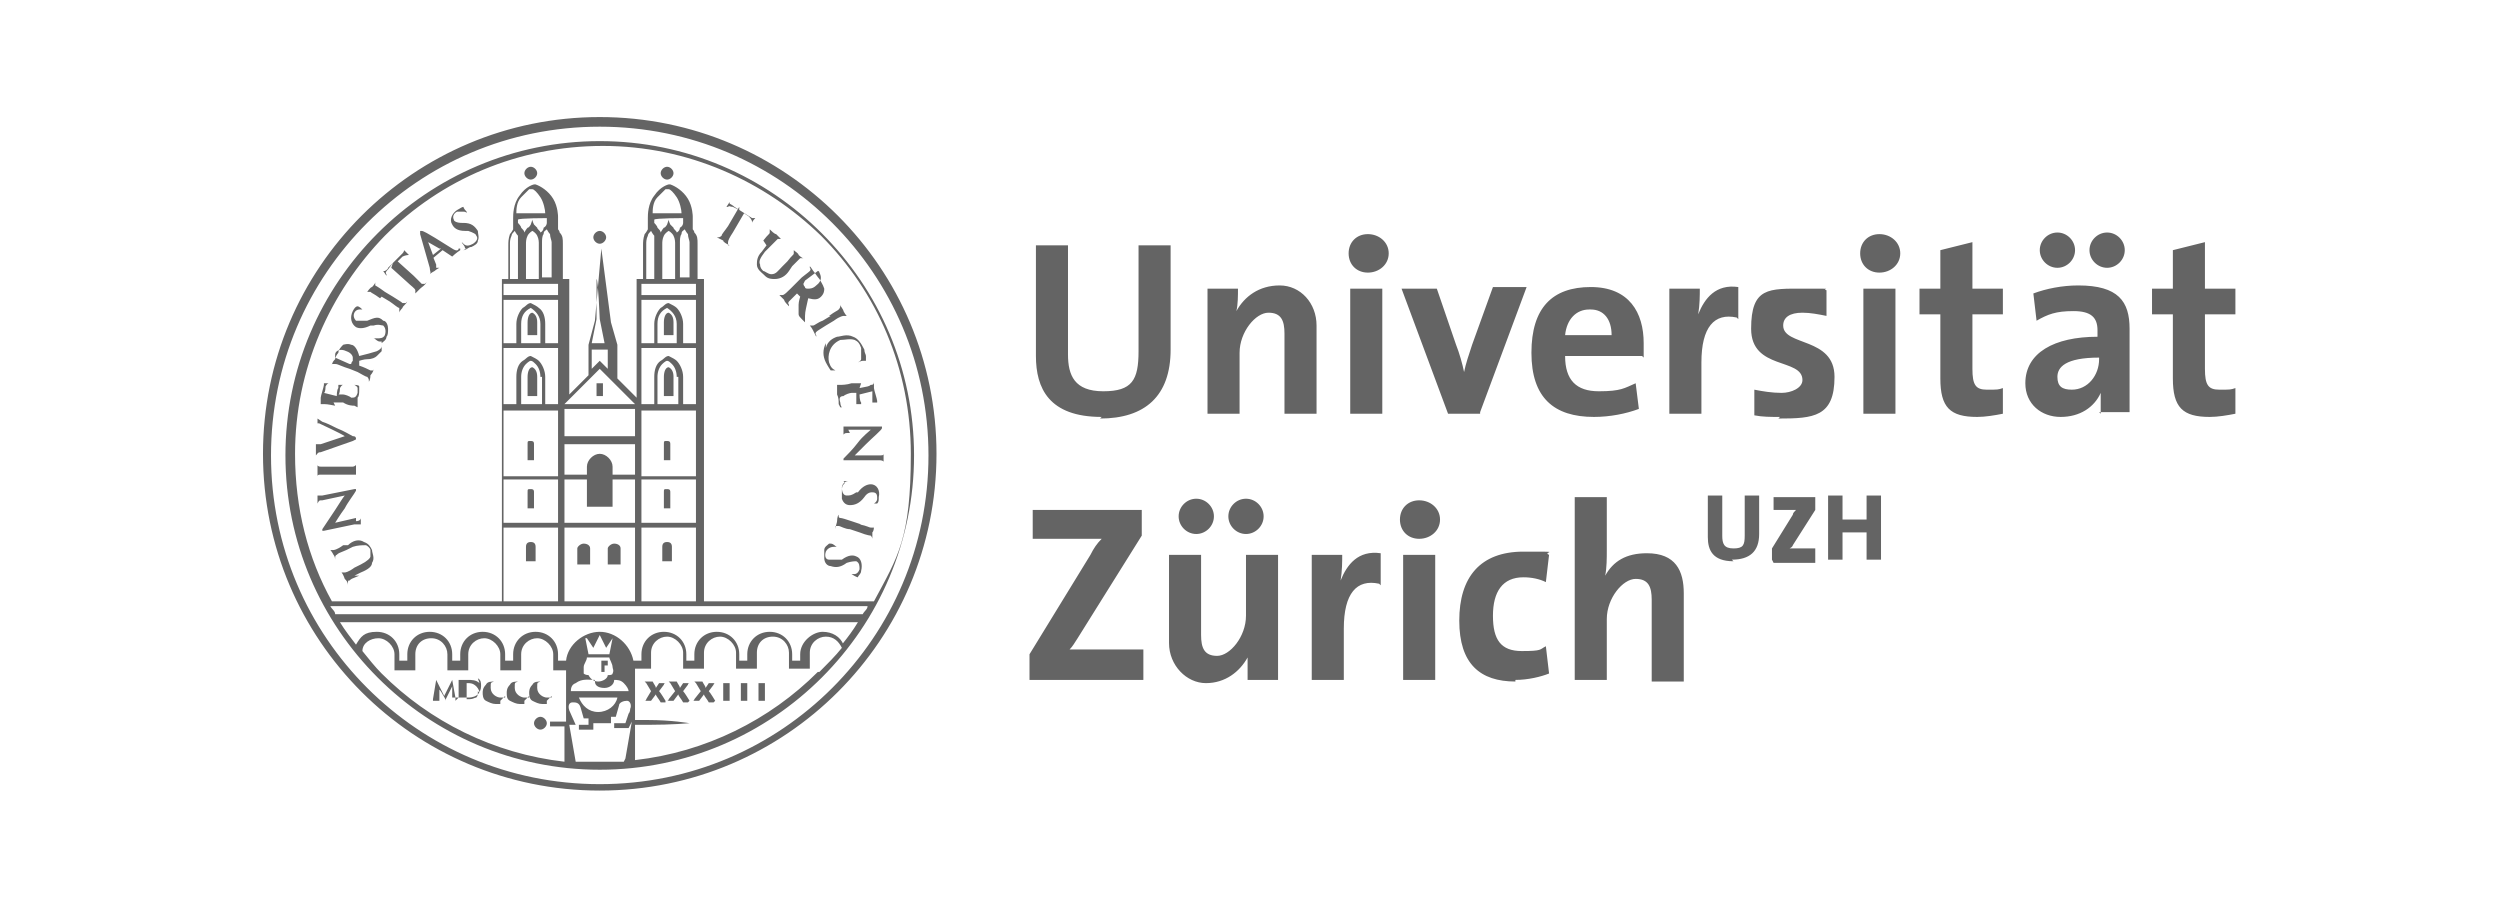<?xml version="1.0" encoding="UTF-8"?>
<svg id="Ebene_1" xmlns="http://www.w3.org/2000/svg" xmlns:xlink="http://www.w3.org/1999/xlink" version="1.1" viewBox="0 0 155.9 56.7">
  <!-- Generator: Adobe Illustrator 29.5.1, SVG Export Plug-In . SVG Version: 2.1.0 Build 141)  -->
  <defs>
    <style>
      .st0 {
        fill: none;
      }

      .st1 {
        fill: #646464;
      }

      .st2 {
        clip-path: url(#clippath);
      }
    </style>
    <clipPath id="clippath">
      <rect class="st0" x="0" y="0" width="155.9" height="56.7"/>
    </clipPath>
  </defs>
  <g class="st2">
    <path class="st1" d="M43.9,37.5v-20.1h-.4v-2.2c0-.3,0-.5-.2-.7,0,0,0-.1-.1-.2v-.8s0-.6-.3-1.1c-.3-.5-.8-.8-1.1-.9,0,0-.1,0-.1,0h0s0,0,0,0c0,0-.5.1-.9.7-.4.5-.4,1.2-.4,1.4,0,0,0,0,0,0v.7c0,0-.1.2-.2.3-.1.3-.1.5-.1.7v2.1h-.4v7.4l-1.2-1.2v-2.1l-.4-1.4-.6-4.6-.4,4.5-.4,1.5v1.9l-1.2,1.2v-7.2h-.4v-2.2c0-.3,0-.5-.2-.7,0,0,0-.1-.1-.2v-.8s0-.6-.3-1.1c-.3-.5-.8-.8-1.1-.9,0,0-.1,0-.1,0h0s0,0,0,0c0,0-.5.1-.9.7-.4.5-.4,1.2-.4,1.4,0,0,0,0,0,0v.7c0,0-.1.2-.2.3-.1.3-.1.5-.1.7v2.1h-.4v20.1h-10.6c-1.5-2.7-2.3-5.8-2.3-9.2,0-5.3,2.2-10.1,5.6-13.6,3.5-3.5,8.3-5.6,13.6-5.6s10.1,2.2,13.6,5.6c3.5,3.5,5.6,8.3,5.6,13.6s-.8,6.4-2.3,9.2h-10.4ZM43.4,37.5h-3.4v-4.6h3.4v4.6ZM43.4,32.6h-3.4v-2.7h3.4v2.7ZM43.4,29.7h-3.4v-4.1h3.4v4.1ZM42.3,23.5v1.7h-1.3v-1.7c0-.3.1-.6.3-.8,0,0,.2-.2.3-.2h0c.1,0,.2.1.3.2.2.2.3.5.3.8h0ZM43.4,21.7v3.5h-.8v-1.7c0-.4-.2-.8-.4-1-.1-.1-.3-.2-.5-.3,0,0,0,0,0,0,0,0,0,0,0,0-.2,0-.3.2-.5.3-.3.2-.4.6-.4,1v1.7h-.8v-3.5h3.4ZM42.2,20.2v1.2h-1.2v-1.2c0-.5.2-.8.6-1,.3.2.6.5.6,1M43.4,18.7v2.7h-.8v-1.2c0-.4-.2-.8-.4-1-.1-.1-.3-.2-.5-.3,0,0,0,0,0,0,0,0,0,0,0,0-.2,0-.3.2-.5.3-.2.2-.4.6-.4,1v1.2h-.8v-2.7h3.4ZM43.4,18.4h-3.4v-.7h3.4v.7ZM40.8,14.6c0,.2,0,.4,0,.6v2.2s-.5,0-.5,0v-2.2c0-.1,0-.3.1-.5,0-.1.1-.2.2-.3,0,0,.1.2.2.3M42.1,15.2v2.2h-.8v-2.2c0-.1,0-.3.1-.5.1-.2.3-.3.3-.3,0,0,.2.1.3.3.1.2.1.4.1.5M42.7,14.3c0,0,.1.2.2.3,0,.2.1.4.1.5v2.2h-.6v-2.2c0-.1,0-.4.1-.5,0-.2.1-.2.2-.3M40.7,13.3c0-.2,0-.7.3-1,.2-.2.4-.4.5-.5,0,0,.1,0,.1,0,0,0,0,0,.1,0,.1,0,.3.2.5.5.2.3.3.8.3,1h-1.9ZM42.6,13.6v.2s0,0,0,.1c0,0,0,.2-.2.3,0,0,0,.2-.2.3,0-.1-.2-.2-.2-.3,0,0-.1-.1-.2-.2-.1-.2-.1-.3-.1-.3h0s0,0-.1.3c0,0-.1.2-.2.2,0,0-.1.1-.2.3,0-.1-.1-.2-.2-.3,0-.1-.2-.3-.2-.3,0,0,0-.2,0-.2h0c0-.1,1.9-.1,1.9-.1ZM39.6,37.5h-4.4v-4.6h4.4v4.6ZM36.6,29.9v1.7h1.6v-1.7h1.4v2.7h-4.4v-2.7h1.4ZM39.6,27.7v1.9h-1.4v-.5c0-.4-.4-.8-.8-.8s-.8.4-.8.8v.5h-1.4v-1.9h4.4ZM39.6,27.2h-4.4v-1.7h4.4v1.7ZM37.4,23l2.2,2.2h-4.4l2.2-2.2ZM36.9,21.4l.3-1.5v-2.5c.1,0,.2,2.5.2,2.5l.3,1.5h-.9ZM37.9,21.8v1.2l-.5-.5-.5.5v-1.2h.9ZM34.8,37.5h-3.4v-4.6h3.4v4.6ZM34.8,32.6h-3.4v-2.7h3.4v2.7ZM34.8,29.7h-3.4v-4.1h3.4v4.1ZM33.8,23.5v1.7h-1.3v-1.7c0-.3.1-.6.3-.8,0,0,.2-.2.3-.2h0c.1,0,.2.1.3.2.2.2.3.5.3.8h0ZM34.8,21.7v3.5h-.8v-1.7c0-.4-.2-.8-.4-1-.1-.1-.3-.2-.5-.3,0,0,0,0,0,0,0,0,0,0,0,0-.2,0-.3.2-.5.3-.3.2-.4.6-.4,1v1.7h-.8v-3.5h3.4ZM33.7,20.2v1.2h-1.2v-1.2c0-.5.2-.8.6-1,.3.2.6.5.6,1M34.8,18.7v2.7h-.8v-1.2c0-.4-.1-.8-.4-1-.1-.1-.3-.2-.5-.3,0,0,0,0,0,0,0,0,0,0,0,0-.2,0-.3.2-.5.3-.2.2-.4.6-.4,1v1.2h-.8v-2.7h3.4ZM34.8,18.4h-3.4v-.7h3.4v.7ZM32.3,14.6c0,.2,0,.4,0,.6v2.2s-.5,0-.5,0v-2.2c0-.1,0-.3.1-.5,0-.1.1-.2.2-.3,0,0,.1.2.2.3M33.6,15.2v2.2h-.8c0-.6,0-2.2,0-2.2,0-.1,0-.3.1-.5.1-.2.3-.3.3-.3,0,0,.2.1.3.3.1.2.1.4.1.5M34.1,14.3c0,0,.1.2.2.3,0,.2.1.4.1.5v2.2h-.6v-2.2c0-.1,0-.4.1-.5,0-.2.1-.2.2-.3M32.2,13.3c0-.2,0-.7.3-1,.2-.2.4-.4.5-.5,0,0,.1,0,.1,0,0,0,0,0,.1,0,.1,0,.3.2.5.5.2.3.3.8.3,1h-1.9ZM34.1,13.6v.2s0,0,0,.1c0,0,0,.2-.2.3,0,0,0,.2-.2.3,0-.1-.2-.2-.2-.3,0,0-.1-.1-.2-.2-.1-.2-.1-.3-.1-.3h0s0,0-.1.3c0,0-.1.2-.2.2,0,0-.1.1-.2.3,0-.1-.1-.2-.2-.3,0-.1-.2-.3-.2-.3,0,0,0-.2,0-.2h0c0-.1,1.9-.1,1.9-.1ZM53.9,38.3H20.9c0-.2-.2-.3-.3-.5h33.5c0,.2-.2.3-.3.5M52.6,40.2c-.2-.5-.7-.8-1.3-.8s-1.4.6-1.4,1.4v.4h-.5v-.4c0-.8-.6-1.4-1.4-1.4s-1.4.6-1.4,1.4v.4h-.5v-.4c0-.8-.6-1.4-1.4-1.4s-1.4.6-1.4,1.4v.4h-.5v-.4c0-.8-.6-1.4-1.4-1.4s-1.4.6-1.4,1.4v.4h-.5c-.2-1-1.1-1.8-2.1-1.8s-2,.8-2.1,1.8h-.5v-.4c0-.8-.6-1.4-1.4-1.4s-1.4.6-1.4,1.4v.4h-.5v-.4c0-.8-.6-1.4-1.4-1.4s-1.4.6-1.4,1.4v.4h-.5v-.4c0-.8-.6-1.4-1.4-1.4s-1.4.6-1.4,1.4v.4h-.5v-.4c0-.8-.6-1.4-1.4-1.4s-1,.3-1.3.8c-.3-.4-.7-.9-1-1.4h32.3c-.3.5-.6.9-1,1.4M51,41.9c-3,3-7,5-11.4,5.5v-2.2h.8c1.5,0,2.6-.1,2.6-.1,0,0-1.1-.2-2.6-.2h-.8v-3.2h1v-1c0-.6.5-1,1-1s1,.5,1,1v1h1.3s0,0,0,0v-1c0-.6.5-1,1-1s1,.5,1,1v1h1.3v-1c0-.6.4-1,1-1s1,.5,1,1v1h1.3v-1c0-.6.5-1,1-1s.8.3,1,.7c-.4.5-.9,1-1.4,1.5M38.5,43.5c-.1.5-.6.9-1.2.9s-1-.4-1.2-.9h2.3ZM37.1,42.5c0,.3.3.4.6.4s.6-.2.6-.5c.2,0,.4,0,.6.2.2.2.3.4.3.5h-3.6c0-.1,0-.4.3-.5.4-.3.8-.2,1.2-.2M36.6,39.8l.4.6.4-.8.4.8.4-.6-.2,1h-1.3l-.2-1ZM36.8,41h1.2c0,.1.2.4.2.6,0,.1.1.2,0,.4,0,.1-.2.1-.3.1,0,0,0,0,0,0,0,.2-.3.4-.6.4s-.5-.2-.6-.4c0,0,0,0,0,0,0,0-.2,0-.3-.1,0-.1,0-.2,0-.4,0-.2.2-.4.2-.6M38.9,47.5c-.5,0-1,0-1.5,0s-1,0-1.5,0l-.4-2.3h.4c-.1-.2-.3-.7-.4-.9-.1-.3,0-.5.2-.5.2,0,.4,0,.5.3l.2.7h.3v.4s0,0,0,0h0c0,0-.6,0-.6,0v.3h.9v-.4h1.1v-.4s.3,0,.3,0l.2-.7c0-.2.3-.3.5-.3.2,0,.3.3.2.5,0,0,0,.2-.1.3l-.2.6h-.7v.3h.9l.2-.4h0l-.4,2.3ZM35.2,45h-.9v.3h.9v2.2c-4.4-.5-8.4-2.5-11.4-5.5-.4-.4-.8-.9-1.2-1.4,0-.5.5-.8,1-.8s1,.5,1,1v1h1.3v-1c0-.6.4-1,1-1s1,.5,1,1v1h1.3v-1c0-.6.5-1,1-1s1,.5,1,1v1h1.3v-1c0-.6.5-1,1-1s1,.5,1,1v1h.8v3.2ZM37.4,8.8c-10.8,0-19.6,8.8-19.6,19.6s8.8,19.6,19.6,19.6,19.6-8.8,19.6-19.6c0-10.8-8.8-19.6-19.6-19.6M37.7,41.5h.2v-.3h-.4v.7h.2v-.4ZM22.9,13.9c-3.7,3.7-6,8.8-6,14.5s2.3,10.8,6,14.5c3.7,3.7,8.8,6,14.5,6s10.8-2.3,14.5-6c3.7-3.7,6-8.8,6-14.5s-2.3-10.8-6-14.5c-3.7-3.7-8.8-6-14.5-6s-10.8,2.3-14.5,6M16.4,28.3c0-11.6,9.4-21,21-21s21,9.4,21,21-9.4,21-21,21-21-9.4-21-21M116.4,34.9v-1.7h-1.5v1.7h-.9v-4h.9v1.5h1.5v-1.5h.9v4h-.9ZM110.5,34.9v-.7l1.3-2.1c0-.1.1-.2.2-.3-.1,0-.2,0-.6,0h-.8v-.8h2.6v.8l-1.4,2.2c0,0,0,.1-.2.2,0,0,.3,0,.8,0h.8v.9h-2.6ZM108.1,35c-1.3,0-1.6-.7-1.6-1.5v-2.6h.9v2.5c0,.5.1.8.7.8s.7-.2.7-.8v-2.5h.9v2.4c0,1.1-.6,1.6-1.7,1.6M103,42.4v-5c0-.8-.2-1.3-1-1.3s-1.8,1.2-1.8,2.5v3.8h-2v-11.4h2v3.3c0,.5,0,1.1-.1,1.6h0c.5-.9,1.3-1.4,2.6-1.4,1.8,0,2.3,1.1,2.3,2.5v5.5h-2ZM94.5,42.5c-2.2,0-3.5-1.1-3.5-3.8s1.3-4.3,4-4.3,1.1,0,1.6.2l-.2,1.7c-.4-.2-.9-.3-1.4-.3-1.3,0-1.9.9-1.9,2.4s.5,2.2,1.8,2.2,1.1-.1,1.5-.3l.2,1.7c-.5.2-1.3.4-2.1.4M87.5,34.6h2v7.8h-2v-7.8ZM88.5,33.6c-.7,0-1.2-.5-1.2-1.2s.5-1.2,1.2-1.2,1.3.5,1.3,1.2-.6,1.2-1.3,1.2M86,36.4c-1.4-.3-2.2.6-2.2,2.8v3.2h-2v-7.8h1.9c0,.4,0,1-.1,1.6h0c.4-1,1.1-1.9,2.5-1.7v2ZM77.7,33.3c-.6,0-1.1-.5-1.1-1.1s.5-1.1,1.1-1.1,1.1.5,1.1,1.1-.5,1.1-1.1,1.1M74.6,33.3c-.6,0-1.1-.5-1.1-1.1s.5-1.1,1.1-1.1,1.1.5,1.1,1.1-.5,1.1-1.1,1.1M77.8,42.4c0-.4,0-1,0-1.4h0c-.5.9-1.4,1.6-2.6,1.6s-2.3-1.1-2.3-2.5v-5.5h2v5c0,.8.2,1.3,1,1.3s1.8-1.2,1.8-2.5v-3.8h2v7.8h-1.9ZM64.2,42.4v-1.6l3.8-6.2c.2-.4.4-.7.7-1-.4,0-.9,0-1.9,0h-2.4v-1.8h6.8v1.6l-4,6.4c-.2.3-.3.5-.5.7.3,0,1,0,2.3,0h2.3v1.9h-7ZM137.8,26c-1.7,0-2.3-.6-2.3-2.4v-4h-1.3v-1.6h1.3v-2.4l2-.5v2.9h1.9v1.6h-1.9v3.4c0,1,.2,1.3.9,1.3s.7,0,1-.1v1.6c-.5.1-1.1.2-1.6.2M131.4,16.7c-.6,0-1.1-.5-1.1-1.1s.5-1.1,1.1-1.1,1.1.5,1.1,1.1-.5,1.1-1.1,1.1M130.9,22.3c-2.1,0-2.6.6-2.6,1.2s.3.8.9.8c1,0,1.7-.9,1.7-1.9v-.2ZM128.3,16.7c-.6,0-1.1-.5-1.1-1.1s.5-1.1,1.1-1.1,1.1.5,1.1,1.1-.5,1.1-1.1,1.1M131,25.8c0-.5,0-.9,0-1.3h0c-.4.9-1.3,1.5-2.5,1.5s-2.2-.8-2.2-2.1c0-1.9,1.8-2.9,4.5-2.9v-.4c0-.8-.4-1.2-1.5-1.2s-1.6.2-2.3.6l-.2-1.7c.8-.3,1.8-.5,2.8-.5,2.5,0,3.2,1,3.2,2.7v3.2c0,.6,0,1.4,0,2h-1.9ZM123.3,26c-1.7,0-2.3-.6-2.3-2.4v-4h-1.3v-1.6h1.3v-2.4l2-.5v2.9h1.9v1.6h-1.9v3.4c0,1,.2,1.3.9,1.3s.7,0,1-.1v1.6c-.5.1-1.1.2-1.6.2M116.2,18h2v7.8h-2v-7.8ZM117.2,17c-.7,0-1.2-.5-1.2-1.2s.5-1.2,1.2-1.2,1.3.5,1.3,1.2-.6,1.2-1.3,1.2M111,26c-.6,0-1.1,0-1.6-.1v-1.6c.5.1,1.1.2,1.7.2s1.3-.3,1.3-.8c0-1.4-3.2-.6-3.2-3.2s1.1-2.5,3.3-2.5,1,0,1.4.1v1.6c-.5-.1-1-.2-1.5-.2-.8,0-1.2.3-1.2.8,0,1.3,3.2.7,3.2,3.2s-1.3,2.6-3.5,2.6M108.3,19.8c-1.4-.3-2.2.6-2.2,2.8v3.2h-2v-7.8h1.9c0,.4,0,1-.1,1.6h0c.4-1,1.1-1.9,2.5-1.7v2ZM99.1,19.3c-.8,0-1.4.6-1.5,1.6h2.9c0-1-.5-1.6-1.3-1.6M102.4,22.2h-4.8c0,1.5.7,2.2,2.1,2.2s1.6-.2,2.3-.5l.2,1.6c-.8.3-1.8.5-2.8.5-2.5,0-3.9-1.2-3.9-4s1.3-4.1,3.7-4.1,3.3,1.6,3.3,3.5,0,.6,0,.9M92.3,25.8h-2l-2.9-7.8h2.2l1.2,3.5c.2.5.4,1.2.5,1.7h0c.1-.5.3-1.1.5-1.7l1.3-3.6h2.1l-2.9,7.8ZM84.2,18h2v7.8h-2v-7.8ZM85.3,17c-.7,0-1.2-.5-1.2-1.2s.5-1.2,1.2-1.2,1.3.5,1.3,1.2-.6,1.2-1.3,1.2M80.1,25.8v-5c0-.8-.2-1.3-1-1.3s-1.8,1.2-1.8,2.5v3.8h-2v-7.8h1.9c0,.4,0,1-.1,1.4h0c.5-.9,1.4-1.6,2.7-1.6s2.3,1.1,2.3,2.5v5.5h-2ZM68.7,26c-3.3,0-4.1-1.8-4.1-3.8v-6.9h2v6.8c0,1.3.4,2.3,2.2,2.3s2.2-.7,2.2-2.5v-6.6h2v6.5c0,2.9-1.6,4.3-4.4,4.3M41.6,10.4c-.2,0-.4.2-.4.4s.2.4.4.4.4-.2.4-.4-.2-.4-.4-.4M41.9,35v-.9c0-.2-.1-.3-.3-.3s-.3.1-.3.3v.9h.6ZM41.8,31.7v-1c0-.1,0-.2-.2-.2s-.2,0-.2.2v1h.4ZM41.8,28.7v-1c0-.1,0-.2-.2-.2s-.2,0-.2.2v1h.4ZM42,20.9v-.8c0-.3-.1-.5-.3-.6-.2,0-.3.3-.3.6v.8h.7ZM42,24.7v-1.2c0-.3-.1-.5-.3-.6-.2,0-.3.3-.3.6v1.2h.7ZM33.1,10.4c-.2,0-.4.2-.4.4s.2.4.4.4.4-.2.4-.4-.2-.4-.4-.4M33.4,35v-.9c0-.2-.1-.3-.3-.3s-.3.1-.3.3v.9h.6ZM33.3,31.7v-1c0-.1,0-.2-.2-.2s-.2,0-.2.2v1h.4ZM33.3,28.7v-1c0-.1,0-.2-.2-.2s-.2,0-.2.2v1h.4ZM33.5,20.9v-.8c0-.3-.1-.5-.3-.6-.2,0-.3.3-.3.6v.8h.7ZM33.5,24.7v-1.2c0-.3-.1-.5-.3-.6-.2,0-.3.3-.3.6v1.2h.7ZM33.7,44.7c-.2,0-.4.2-.4.4s.2.4.4.4.4-.2.4-.4-.2-.4-.4-.4M37.2,24.7h.4v-.8h-.4v.8ZM37.4,14.4c-.2,0-.4.2-.4.4s.2.4.4.4.4-.2.4-.4-.2-.4-.4-.4M38.7,35.2v-1c0-.2-.2-.3-.4-.3s-.4.2-.4.3v1h.7ZM36.8,35.2v-1c0-.2-.2-.3-.4-.3s-.4.2-.4.3v1h.7ZM47.7,43.7s0,0,0,0c0,0,0,0,0,0,0,0,0-.2,0-.4v-.3c0-.3,0-.3,0-.4,0,0,0,0,0,0,0,0,0,0,0,0s0,0,0,0c0,0,0,0,0,0,0,0-.2,0-.2,0s-.2,0-.2,0c0,0,0,0,0,0,0,0,0,0,0,0s0,0,0,0c0,0,0,0,0,0,0,0,0,.1,0,.4v.3c0,.2,0,.3,0,.4,0,0,0,0,0,0,0,0,0,0,0,0s0,0,0,0c0,0,0,0,0,0,0,0,.2,0,.2,0s.2,0,.3,0,0,0,0,0c0,0,0,0,0,0M46.6,43.7s0,0,0,0c0,0,0,0,0,0,0,0,0-.2,0-.4v-.3c0-.3,0-.3,0-.4,0,0,0,0,0,0,0,0,0,0,0,0s0,0,0,0c0,0,0,0,0,0,0,0-.2,0-.2,0s-.2,0-.2,0c0,0,0,0,0,0,0,0,0,0,0,0s0,0,0,0c0,0,0,0,0,0,0,0,0,.1,0,.4v.3c0,.2,0,.3,0,.4,0,0,0,0,0,0,0,0,0,0,0,0s0,0,0,0c0,0,0,0,0,0,0,0,.2,0,.2,0s.2,0,.3,0,0,0,0,0c0,0,0,0,0,0M45.5,43.7s0,0,0,0c0,0,0,0,0,0,0,0,0-.2,0-.4v-.3c0-.3,0-.3,0-.4,0,0,0,0,0,0,0,0,0,0,0,0s0,0,0,0c0,0,0,0,0,0,0,0-.2,0-.2,0s-.2,0-.2,0c0,0,0,0,0,0,0,0,0,0,0,0s0,0,0,0c0,0,0,0,0,0,0,0,0,.1,0,.4v.3c0,.2,0,.3,0,.4,0,0,0,0,0,0,0,0,0,0,0,0s0,0,0,0c0,0,0,0,0,0,0,0,.2,0,.2,0s.2,0,.3,0,0,0,0,0c0,0,0,0,0,0M44.6,43.7s0,0,0,0c0,0,0,0,0,0,0,0-.3-.5-.4-.6l.3-.4c0,0,0-.1.1-.1s0,0,0,0,0,0,0,0c0,0,0,0,0,0,0,0-.1,0-.2,0s-.1,0-.2,0,0,0,0,0c0,0,0,0,0,0s0,0,0,0c0,0,0,0,0,0,0,0,0,0,0,0,0,0-.2.3-.2.3,0-.1-.1-.2-.2-.4,0,0,0,0,0,0,0,0,0,0,0,0,0,0,0,0,0,0,0,0,0,0,0,0,0,0,0,0,0,0,0,0-.2,0-.2,0,0,0-.2,0-.3,0,0,0,0,0,0,0,0,0,0,0,0,0s0,0,0,0c0,0,0,0,.1.1l.3.5-.4.5c0,0,0,.1-.1.1,0,0,0,0,0,0,0,0,0,0,0,0s0,0,0,0h0s.1,0,.2,0,.2,0,.2,0h0s0,0,0,0c0,0,0,0,0,0,0,0,0,0,0,0s0,0,0,0h0s0,0,0,0l.3-.4c0,.1.2.3.3.5,0,0,0,0,0,0,0,0,0,0,0,0,0,0,0,0,0,0,0,0,0,0,0,0,.2,0,.3,0,.3,0h0s0,0,0,0c0,0,0,0,0,0M43,43.7s0,0,0,0c0,0,0,0,0,0,0,0-.3-.5-.4-.6l.3-.4c0,0,0-.1.1-.1s0,0,0,0,0,0,0,0,0,0,0,0c0,0-.1,0-.2,0s-.1,0-.2,0,0,0,0,0c0,0,0,0,0,0s0,0,0,0c0,0,0,0,0,0,0,0,0,0,0,0,0,0-.2.3-.2.3,0-.1-.1-.2-.2-.4,0,0,0,0,0,0s0,0,0,0c0,0,0,0,0,0,0,0,0,0,0,0,0,0,0,0,0,0,0,0-.2,0-.2,0,0,0-.2,0-.3,0,0,0,0,0,0,0,0,0,0,0,0,0s0,0,0,0c0,0,0,0,.1.1l.3.5-.4.5c0,0,0,.1-.1.1,0,0,0,0,0,0,0,0,0,0,0,0s0,0,0,0h0s.1,0,.2,0,.2,0,.2,0h0s0,0,0,0c0,0,0,0,0,0,0,0,0,0,0,0s0,0,0,0,0,0,0,0c0,0,0,0,0,0l.3-.4c0,.1.2.3.3.5,0,0,0,0,0,0,0,0,0,0,0,0,0,0,0,0,0,0,0,0,0,0,0,0,.1,0,.3,0,.3,0h0s0,0,0,0c0,0,0,0,0,0M41.5,43.7s0,0,0,0c0,0,0,0,0,0,0,0-.3-.5-.4-.6l.3-.4c0,0,0-.1.1-.1,0,0,0,0,0,0s0,0,0,0c0,0,0,0,0,0,0,0-.1,0-.2,0s-.1,0-.2,0,0,0,0,0c0,0,0,0,0,0s0,0,0,0c0,0,0,0,0,0,0,0,0,0,0,0,0,0-.2.3-.2.3,0-.1-.1-.2-.2-.4,0,0,0,0,0,0s0,0,0,0c0,0,0,0,0,0,0,0,0,0,0,0,0,0,0,0,0,0,0,0-.2,0-.2,0,0,0-.2,0-.3,0,0,0,0,0,0,0,0,0,0,0,0,0s0,0,0,0c0,0,0,0,.1.1l.3.5-.3.5c0,0,0,.1-.1.1,0,0,0,0,0,0,0,0,0,0,0,0s0,0,0,0h0s.1,0,.2,0,.2,0,.2,0h0s0,0,0,0c0,0,0,0,0,0,0,0,0,0,0,0s0,0,0,0h0s0,0,0,0l.3-.4c0,.1.2.3.3.5,0,0,0,0,0,0,0,0,0,0,0,0,0,0,0,0,0,0,0,0,0,0,0,0,.1,0,.3,0,.3,0h0s0,0,0,0c0,0,0,0,0,0M34.4,43.4s0,0,0,0c0,0,0,0,0,.1,0,0-.2,0-.3,0-.2,0-.6-.2-.6-.6s0-.3.2-.4c0,0,.2,0,.3,0s.3,0,.3,0c0,0,0,.1,0,.2,0,0,0,0,0,0,0,0,0,0,0,0,0,0,0-.1,0-.2,0,0,0,0,0,0,0,0,0,0,0,0,0,0-.1,0-.2,0,0,0-.2,0-.3,0-.3,0-.5,0-.6.2-.2.2-.2.4-.2.5s0,.4.2.5c.2.1.4.2.6.2s.3,0,.3,0c0,0,0,0,0,0,0,0,0-.2,0-.2s0,0,0,0M33,43.4s0,0,0,0c0,0,0,0,0,.1,0,0-.2,0-.3,0-.2,0-.6-.2-.6-.6s0-.3.2-.4c0,0,.2,0,.3,0s.3,0,.3,0c0,0,0,.1,0,.2,0,0,0,0,0,0,0,0,0,0,0,0,0,0,0-.1,0-.2,0,0,0,0,0,0,0,0,0,0,0,0,0,0-.1,0-.2,0,0,0-.2,0-.3,0-.3,0-.5,0-.6.2-.2.2-.2.4-.2.5,0,.2,0,.4.2.5.2.1.4.2.6.2s.3,0,.3,0c0,0,0,0,0,0,0,0,0-.2,0-.2s0,0,0,0M31.5,43.4s0,0,0,0c0,0,0,0,0,.1,0,0-.1,0-.3,0-.2,0-.6-.2-.6-.6s0-.3.2-.4c0,0,.2,0,.3,0s.3,0,.3,0c0,0,0,.1,0,.2,0,0,0,0,0,0,0,0,0,0,0,0,0,0,0-.1,0-.2,0,0,0,0,0,0,0,0,0,0,0,0,0,0-.1,0-.2,0,0,0-.2,0-.3,0-.3,0-.5,0-.6.2-.2.2-.2.4-.2.5s0,.4.2.5c.2.1.4.2.6.2s.3,0,.3,0c0,0,0,0,0,0,0,0,0-.2,0-.2s0,0,0,0M29.8,43.1c0,.2,0,.3-.1.4-.1,0-.2.1-.4.1-.1,0-.2,0-.2,0,0,0,0,0,0-.1,0,0,0-.2,0-.4v-.2c0-.1,0-.3,0-.3,0,0,0,0,0,0,0,0,0,0,.1,0,.1,0,.3,0,.5.2,0,0,.2.2.2.4M29.9,42.6c-.2-.2-.5-.2-.7-.2s-.2,0-.3,0-.2,0-.3,0,0,0,0,0c0,0,0,0,0,0s0,0,0,0c0,0,0,0,0,0,0,0,0,.1,0,.4v.3c0,.2,0,.3,0,.4,0,0,0,0,0,0,0,0,0,0,0,0s0,0,0,0c0,0,0,0,0,0,0,0,0,0,.1,0,0,0,0,0,.1,0,0,0,.1,0,.2,0,0,0,.2,0,.2,0,.3,0,.5-.1.6-.2.1-.1.2-.3.2-.5s0-.4-.2-.5M28.4,43.7s0,0,0,0c0,0,0,0,0-.2l-.2-1.1s0,0,0,0c0,0,0,0,0,0l-.5,1-.5-1s0,0,0,0c0,0,0,0,0,0l-.2,1.2c0,0,0,.1,0,.1,0,0,0,0,0,0,0,0,0,0,0,0,0,0,0,0,0,0,0,0,.1,0,.2,0s.1,0,.2,0,0,0,0,0c0,0,0,0,0,0,0,0,0,0,0,0,0,0,0,0,0,0,0,0,0,0,0,0v-.7c.1.1.2.3.2.3,0,0,.2.3.2.4,0,0,0,0,0,0,0,0,0,0,0-.1l.4-.8v.7c0,0,0,0,0,0,0,0,0,0,0,0,0,0,0,0,0,0,0,0,0,0,0,0,0,0,.3,0,.4,0s0,0,0,0c0,0,0,0,0,0M51.7,33.9s0,0,.1,0c.2,0,.3.2.4.2,0,0,0,0,0,0,0,0,0,0,0,0,0,0-.1,0-.2,0-.2,0-.4.1-.5.3-.1.3,0,.5.2.5.1,0,.3,0,.6,0h.2c.4-.3.7-.3.9-.2.3.1.4.5.3.9,0,.2-.2.3-.2.4,0,0,0,0,0,0,0,0-.1,0-.4-.2,0,0,0,0,0,0,0,0,0,0,0,0,0,0,.1,0,.2,0,0,0,.2,0,.3-.3,0-.2,0-.4-.2-.5-.1,0-.3,0-.6.1h0c-.4.3-.7.3-1,.2-.2,0-.4-.2-.4-.5,0-.2,0-.4,0-.5,0-.2.2-.3.3-.4M53.6,32.7c.5.1.6.2.7.2.1,0,.2,0,.2,0,0,0,0,0,0-.1,0,0,0,0,0,0,0,0,0,0,0,0,0,.1,0,.3-.1.4,0,0,0,.3,0,.4,0,0,0,0,0,0,0,0,0,0,0,0,0,0,0,0,0,0,0,0,0-.1-.1-.2,0,0-.2,0-.7-.2l-.6-.2c-.3,0-.6-.2-.7-.2,0,0-.1,0-.2,0,0,0,0,.1,0,.2,0,0,0,0,0,0,0,0,0,0,0,0,0-.2.1-.4.1-.5,0,0,0-.3.1-.4,0,0,0,0,0,0,0,0,0,0,0,0,0,0,0,0,0,.1,0,0,0,.1.1.1.1,0,.4.1.7.2l.6.2ZM52.6,30s0,0,.1,0c.2,0,.4,0,.4,0,0,0,0,0,0,0,0,0,0,0,0,0,0,0-.1,0-.2,0-.2,0-.4.2-.4.4,0,.3.1.5.3.5.2,0,.3,0,.6-.2h.1c.3-.4.6-.5.8-.5.4,0,.6.4.5.8,0,.2,0,.3-.1.4,0,0,0,0,0,0,0,0-.1,0-.4,0,0,0,0,0,0,0,0,0,0,0,0,0,0,0,.1,0,.2,0,0,0,.2-.1.2-.3,0-.2,0-.4-.3-.4-.1,0-.3,0-.5.3h0c-.3.4-.6.5-.9.5-.2,0-.4-.1-.5-.4,0-.2,0-.4,0-.5,0-.2,0-.3.2-.5M53,27c-.3,0-.3,0-.4.1,0,0,0,.1,0,.2,0,0,0,0,0,0,0,0,0,0,0,0,0-.2,0-.3,0-.4,0,0,0-.2,0-.4,0,0,0,0,0,0,0,0,0,0,0,0,0,0,0,.1,0,.1,0,0,.1,0,.4,0h1.9c0,0,.1,0,.1,0,0,0,0,0,0,.1s-.6.6-1,1c-.2.2-.7.7-.7.7h0s1.5,0,1.5,0c.2,0,.3,0,.3-.1,0,0,0-.1,0-.2,0,0,0,0,0,0,0,0,0,0,0,0,0,.2,0,.3,0,.4,0,0,0,.2,0,.3,0,0,0,0,0,0,0,0,0,0,0,0,0,0,0,0,0,0,0,0,0-.1-.3-.1h-2.1c0,0-.1,0-.1,0,0,0,0,0,0-.1.2-.2.6-.6.9-1,.3-.4.7-.7.8-.8h0s-1.4,0-1.4,0ZM53.6,24.2c.5-.1.6-.1.7-.2.1,0,.2,0,.2-.2,0,0,0,0,0-.1,0,0,0,0,0,0,0,0,0,0,0,0,0,0,0,.2,0,.3,0,0,0,.2,0,.2,0,.1.2.7.2.8,0,0,0,.1,0,.1,0,0,0,0,0,0,0,0,0,0,0,0,0,0,0,0-.2,0,0,0-.2,0-.2,0,0,0,0,0,0,0,0,0,0,0,0,0,0,0,0,0,.1,0,0,0,0,0,0-.2,0,0,0-.4,0-.5,0,0,0,0,0,0l-.8.2s0,0,0,0c0,0,0,.4.1.5,0,0,0,.1,0,.1,0,0,0,0,0,0,0,0,0,0,0,0,0,0,0,0-.2,0,0,0-.2,0-.2,0,0,0,0,0,0,0,0,0,0,0,0,0,0,0,0,0,.1,0,0,0,0,0,0-.2,0,0,0-.4,0-.5,0,0,0,0,0,0h-.3c-.1,0-.4.1-.5.2-.2,0-.3.1-.2.4,0,0,0,.2.1.3,0,0,.1,0,.3,0,0,0,0,0,0,0,0,0,0,0,0,0,0,0-.3,0-.4,0,0,0,0,0-.1-.2,0-.2,0-.4-.1-.6,0-.1,0-.2,0-.3,0,0,0-.1,0-.2,0,0,0-.2,0-.2,0,0,0,0,0,0,0,0,0,0,0,0,0,0,0,0,0,.1,0,0,.1,0,.2,0,.1,0,.4,0,.7-.1h.6ZM51.5,21.7c.1-.4.4-.6.7-.7.2,0,.6-.2,1,0,.3.1.5.4.7.8,0,.2.1.3.1.4,0,.1,0,.2,0,.3,0,0,0,0,0,0,0,0,0,0-.2,0-.1,0-.3.1-.3.1,0,0,0,0,0,0,0,0,0,0,0,0,0,0,.2-.1.2-.2,0-.1,0-.4,0-.7-.1-.3-.2-.4-.4-.5-.3-.1-.6,0-.9,0-.7.3-.8,1-.7,1.4.1.3.2.4.4.5,0,0,.2,0,.2,0,0,0,0,0,0,0,0,0,0,0,0,0,0,0-.3,0-.4,0,0,0,0,0-.1,0,0,0-.2-.3-.3-.5-.2-.4-.2-.8,0-1.2M51.7,19.7c.4-.3.5-.3.6-.4,0,0,.1-.1.1-.2,0,0,0,0,0-.1,0,0,0,0,0,0,0,0,0,0,0,0,0,.1.2.3.2.4,0,0,.1.2.2.3,0,0,0,0,0,0,0,0,0,0,0,0,0,0,0,0,0,0,0,0-.1,0-.2,0,0,0-.2,0-.6.3l-.5.3c-.3.2-.5.3-.6.4,0,0-.1.1,0,.2,0,0,0,.1,0,.1,0,0,0,0,0,0,0,0,0,0,0,0-.1-.2-.2-.4-.2-.4,0,0-.1-.2-.2-.3,0,0,0,0,0,0,0,0,0,0,0,0,0,0,0,0,0,0,0,0,.1,0,.2,0,.1,0,.3-.2.6-.3l.5-.3ZM50.1,17.7s0,0,0,0c0,0,0,.1.1.2,0,.1.1.1.2.1.1,0,.3,0,.5-.2.4-.3.3-.6.2-.8,0,0,0-.1-.1-.1,0,0,0,0,0,0l-.8.6ZM50,17.3c.4-.3.5-.4.5-.4,0,0,.1-.1,0-.2,0,0,0,0,0-.1,0,0,0,0,0,0,0,0,0,0,0,0,.1.1.2.3.3.4,0,0,.2.3.3.4.1.2.2.3.3.6,0,.1,0,.3-.2.5-.2.2-.4.2-.8.1-.1.5-.2.8-.2,1.1,0,.3,0,.4,0,.4,0,0,0,0,0,0,0,0,0,0,0,0,0,0,0,0,0,0l-.2-.2c-.1-.1-.2-.2-.2-.3,0-.2,0-.3,0-.6,0-.2.1-.5.1-.5,0,0,0,0,0,0l-.2-.2s0,0,0,0h0c-.2.2-.4.4-.5.5,0,0-.1.1,0,.2,0,0,0,.1,0,.1,0,0,0,0,0,0,0,0,0,0,0,0-.1-.1-.3-.3-.3-.4,0,0-.2-.2-.3-.3,0,0,0,0,0,0,0,0,0,0,0,0,0,0,0,0,0,0,0,0,.1,0,.2,0,.1,0,.3-.2.5-.4l.4-.4ZM47.6,15c.3-.4.4-.4.4-.5,0,0,0-.1,0-.2,0,0,0,0,0,0,0,0,0,0,0,0,0,0,0,0,0,0,.1.1.3.3.4.3,0,0,.2.2.3.3,0,0,0,0,0,0,0,0,0,0,0,0,0,0,0,0,0,0,0,0-.1,0-.2,0,0,0-.1.1-.5.5l-.3.3c-.3.4-.4.6-.3.8,0,.2.1.3.2.4.1,0,.3.2.5.2.3,0,.4-.2.7-.5l.3-.3c.3-.4.4-.4.4-.5,0,0,0-.1,0-.2,0,0,0,0,0,0,0,0,0,0,0,0,0,0,0,0,0,0,.1.1.3.2.3.3,0,0,.2.2.3.2,0,0,0,0,0,0,0,0,0,0,0,0,0,0,0,0,0,0,0,0-.1,0-.2,0,0,0-.1.1-.5.5l-.2.3c-.2.3-.5.5-.9.5s-.5-.1-.7-.3c-.1-.1-.4-.3-.4-.6,0-.2,0-.5.3-.8l.3-.4ZM46.1,13.1l-.4-.2c-.2,0-.2-.1-.3,0,0,0,0,0-.1,0,0,0,0,0,0,0,0,0,0,0,0,0,0,0,.2-.3.2-.3,0,0,0,0,0,0,0,0,0,0,0,.1,0,0,.2.1.3.2l1.1.7c0,0,.2,0,.2,0,0,0,0,0,0,0,0,0,0,0,0,0,0,0-.2.2-.2.3,0,0,0,0,0,0,0,0,0,0,0,0h0c0-.1,0-.2-.2-.4l-.3-.2-.7,1.2c-.2.3-.3.5-.3.6,0,0,0,.2,0,.2,0,0,0,0,.1,0,0,0,0,0,0,0,0,0,0,0,0,0-.2-.1-.4-.2-.4-.3,0,0-.2-.1-.4-.2,0,0,0,0,0,0,0,0,0,0,0,0,0,0,0,0,.1,0,0,0,.1,0,.2-.1,0-.1.2-.3.4-.6l.7-1.2ZM29.1,15.5c0,0,0,0-.1,0,0-.2-.2-.3-.2-.4,0,0,0,0,0,0,0,0,0,0,0,0,0,0,0,0,.1.1.2.2.4.1.6,0,.3-.2.3-.4.2-.5,0-.1-.2-.2-.5-.3h-.2c-.5,0-.7-.2-.8-.4-.2-.3,0-.7.3-.9.2-.1.3-.2.4-.2,0,0,0,0,0,0,0,0,0,.1.2.3,0,0,0,0,0,.1,0,0,0,0,0,0,0,0,0-.1-.2-.1,0,0-.2,0-.4,0-.2.1-.3.3-.2.5,0,.1.2.2.5.2h.1c.5,0,.7.2.9.5,0,.2.1.4,0,.6,0,.2-.2.3-.4.4-.2,0-.3.2-.5.2M27.4,15.5s0,0,0,0l-.7-.4s0,0,0,0c0,0,0,0,0,0l.3.8s0,0,0,0l.5-.4ZM27,16s0,0,0,0l.2.5c0,0,0,.2,0,.2,0,0,0,0,.2,0h0c0,0,0,0,0,0,0,0,0,0,0,0,0,0-.2.1-.3.2,0,0-.2.1-.3.2,0,0,0,0,0,0,0,0,0,0,0,0,0,0,0,0,0,0,.1-.1,0-.2,0-.4l-.6-2.1c0,0,0-.1,0-.2,0,0,0,0,.1,0,.2,0,1.4.8,1.9,1.1.3.2.4.1.4,0,0,0,0,0,.1,0,0,0,0,0,0,0,0,0,0,0,0,.1,0,0-.3.2-.5.4,0,0,0,0,0,0,0,0,0,0,0,0,0,0,0,0,0,0l-.6-.4s0,0,0,0l-.6.5ZM24.5,16.4l-.3.4c-.1.1-.2.2-.1.3,0,0,0,0,0,.1,0,0,0,0,0,0,0,0,0,0,0,0,0,0-.2-.3-.2-.3,0,0,0,0,0,0,0,0,0,0,.1,0,0,0,.2-.1.2-.2l.9-.9c0,0,.1-.1.1-.2,0,0,0,0,0,0,0,0,0,0,0,0,0,0,.2.2.3.3,0,0,0,0,0,0,0,0,0,0,0,0h0c0,0-.2,0-.4.1l-.3.3,1,.9c.2.2.4.4.5.5,0,0,.1,0,.2,0,0,0,0,0,.1-.1,0,0,0,0,0,0,0,0,0,0,0,0-.1.2-.3.3-.4.4,0,0-.2.2-.3.3,0,0,0,0,0,0,0,0,0,0,0,0,0,0,0,0,0,0,0,0,0-.1,0-.2,0-.1-.3-.3-.5-.5l-1-.9ZM23.7,18.6c-.4-.3-.5-.3-.6-.4,0,0-.2,0-.2,0,0,0,0,0,0,0,0,0,0,0,0,0,0,0,0,0,0,0,0,0,.2-.3.3-.3,0,0,.2-.2.2-.3,0,0,0,0,0,0,0,0,0,0,0,0,0,0,0,0,0,0,0,0,0,.1,0,.2,0,0,.2.1.6.4l.5.3c.3.2.5.3.6.4,0,0,.1,0,.2,0,0,0,0,0,.1-.1,0,0,0,0,0,0,0,0,0,0,0,0-.1.2-.3.3-.3.4,0,0-.2.2-.2.3,0,0,0,0,0,0,0,0,0,0,0,0,0,0,0,0,0-.1,0,0,0-.1,0-.2-.1,0-.3-.2-.6-.4l-.5-.3ZM23.8,21.3s0,0-.1,0c-.2,0-.3-.2-.4-.2,0,0,0,0,0,0,0,0,0,0,0,0,0,0,.1,0,.2,0,.2,0,.4,0,.5-.2.1-.3,0-.5-.1-.6-.1,0-.3-.1-.6,0h-.2c-.4.2-.7.2-.9.1-.3-.2-.4-.6-.2-1,.1-.2.2-.3.3-.3,0,0,0,0,0,0,0,0,.1,0,.3.2,0,0,0,0,0,0,0,0,0,0,0,0,0,0-.1,0-.2,0,0,0-.2,0-.3.2-.1.2,0,.4.1.5.1,0,.3,0,.6,0h.1c.5-.2.7-.3,1,0,.2,0,.3.3.3.5,0,.2,0,.4-.1.5,0,.2-.2.3-.3.4M21.9,22.7s0,0,0,0c0,0,0-.1.1-.2,0-.1,0-.2,0-.2,0-.1-.1-.3-.4-.4-.4-.2-.7,0-.7.2,0,0,0,.1,0,.2,0,0,0,0,0,0l.9.4ZM21.5,22.9c-.5-.2-.5-.2-.6-.2-.1,0-.2,0-.2,0,0,0,0,0,0,.1,0,0,0,0,0,0,0,0,0,0,0,0,0-.2.1-.3.2-.4,0-.1.1-.3.2-.4,0-.2.2-.4.3-.5,0,0,.3-.1.5,0,.2,0,.4.3.5.7.4-.1.8-.2,1.1-.3.2-.1.3-.2.3-.3,0,0,0,0,0,0,0,0,0,0,0,0,0,0,0,0,0,0v.3c-.2.2-.2.2-.3.3-.1.1-.3.2-.6.2-.2,0-.5.1-.5.1,0,0,0,0,0,0v.3c-.1,0-.1,0,0,0h0c.3.1.5.2.7.3,0,0,.2,0,.2,0,0,0,0-.1,0-.1,0,0,0,0,0,0,0,0,0,0,0,0,0,.2-.2.4-.2.4,0,0,0,.3-.1.4,0,0,0,0,0,0,0,0,0,0,0,0,0,0,0,0,0-.1,0,0,0-.1-.1-.2-.1,0-.4-.2-.6-.3l-.5-.2ZM20.9,25.3c-.5-.1-.6-.1-.7-.1-.1,0-.2,0-.2,0,0,0,0,0,0,.1,0,0,0,0,0,0,0,0,0,0,0,0,0,0,0-.2,0-.3,0,0,0-.2,0-.2,0-.1.2-.7.2-.8,0,0,0-.1,0-.1,0,0,0,0,0,0,0,0,0,0,0,0,0,0,0,0,.2,0,0,0,.2,0,.2,0,0,0,0,0,0,0,0,0,0,0,0,0,0,0,0,0-.1,0,0,0-.1,0-.2.2,0,0,0,.4-.1.4,0,0,0,0,0,0l.8.2s0,0,0,0c0,0,0-.4.1-.5,0,0,0-.1,0-.2,0,0,0,0,0,0,0,0,0,0,0,0,0,0,0,0,.2,0,0,0,.2,0,.2,0,0,0,0,0,0,0,0,0,0,0,0,0,0,0,0,0-.1,0,0,0-.1,0-.2.2,0,0,0,.4-.1.4,0,0,0,0,0,0h.3c.1,0,.4.1.5.2.2,0,.3,0,.4-.3,0,0,0-.2,0-.3,0,0,0-.1-.2-.2,0,0,0,0,0,0,0,0,0,0,0,0,0,0,.3,0,.3.1,0,0,0,0,0,.2,0,.2,0,.4-.1.5,0,.1,0,.2,0,.3,0,0,0,.1,0,.2,0,0,0,.2,0,.2,0,0,0,0,0,0,0,0,0,0,0,0,0,0,0,0,0-.1,0,0,0,0-.2-.1-.1,0-.4,0-.7-.2h-.6ZM20,28.2c-.2,0-.2.1-.3.2,0,0,0,0,0,.1,0,0,0,0,0,0,0,0,0,0,0,0,0-.2,0-.4,0-.5,0,0,0-.2,0-.4,0,0,0,0,0,0,0,0,0,0,0,0,0,0,0,.1,0,.1,0,0,0,0,0,0,0,0,.1,0,.3,0l1.5-.5h0c-.3-.2-1.4-.7-1.6-.8,0,0,0,0-.1,0,0,0,0,0,0,0,0,0,0,0,0,.1,0,0,0,0,0,0,0,0,0,0,0,0,0-.2,0-.3,0-.3,0,0,0-.2,0-.3,0,0,0,0,0,0,0,0,0,0,0,0,0,0,0,.1,0,.2,0,0,0,0,.3.2.3.1.5.2.9.4.5.2.8.4,1,.5.2,0,.2.1.2.2,0,0,0,0-.2.1l-2,.7ZM20.7,29.6c-.5,0-.6,0-.7,0-.1,0-.2,0-.2.1,0,0,0,0,0,.1,0,0,0,0,0,0,0,0,0,0,0,0,0-.1,0-.3,0-.4,0,0,0-.3,0-.4,0,0,0,0,0,0,0,0,0,0,0,0,0,0,0,0,0,0,0,0,0,.1.2.1.1,0,.2,0,.7,0h.6c.3,0,.6,0,.7,0,0,0,.1,0,.2-.1,0,0,0-.1,0-.2,0,0,0,0,0,0,0,0,0,0,0,0,0,.2,0,.4,0,.5,0,0,0,.3,0,.4,0,0,0,0,0,0,0,0,0,0,0,0,0,0,0,0,0-.1,0,0,0,0-.2,0-.1,0-.4,0-.7,0h-.6ZM22.2,32.5c.2,0,.3-.1.3-.2,0,0,0-.1,0-.2,0,0,0,0,0,0,0,0,0,0,0,0,0,.2,0,.3,0,.4,0,0,0,.2,0,.3,0,0,0,0,0,0,0,0,0,0,0,0,0,0,0,0,0-.1,0,0-.1,0-.4,0l-1.9.4c0,0-.1,0-.1,0,0,0,0,0,0-.1,0,0,.4-.6.8-1.2.2-.3.5-.8.6-.9h0s-1.4.3-1.4.3c-.2,0-.2,0-.3.2,0,0,0,.1,0,.2,0,0,0,0,0,0,0,0,0,0,0,0,0-.2,0-.3,0-.4,0,0,0-.2,0-.3,0,0,0,0,0,0,0,0,0,0,0,0,0,0,0,0,0,0,0,0,.1,0,.3,0l2-.4c0,0,.1,0,.1,0,0,0,0,0,0,.1-.1.2-.5.7-.7,1.1-.3.4-.6.9-.6.9h0s1.3-.3,1.3-.3ZM22.4,35.9c-.5.2-.5.2-.6.3-.1,0-.1,0-.1.2,0,0,0,0,0,.1,0,0,0,0,0,0,0,0,0,0,0,0,0-.2-.1-.3-.2-.4,0,0-.1-.3-.2-.4,0,0,0,0,0,0,0,0,0,0,0,0,0,0,0,0,0,0,0,0,.1,0,.2,0,0,0,.2,0,.6-.3l.4-.2c.4-.2.6-.4.6-.5,0-.2,0-.3,0-.4,0-.1-.2-.3-.3-.3-.2,0-.5,0-.8.1l-.4.2c-.5.2-.5.2-.6.3,0,0-.1,0-.1.2,0,0,0,0,0,.1,0,0,0,0,0,0,0,0,0,0,0,0,0-.2-.1-.3-.1-.3,0,0-.1-.2-.2-.3,0,0,0,0,0,0,0,0,0,0,0,0,0,0,0,0,0,0,0,0,.1,0,.2,0,0,0,.2,0,.6-.3h.3c.3-.3.7-.4,1-.2.3.1.4.3.5.5,0,.2.2.5,0,.8,0,.2-.2.4-.7.6l-.4.2Z"/>
  </g>
</svg>

